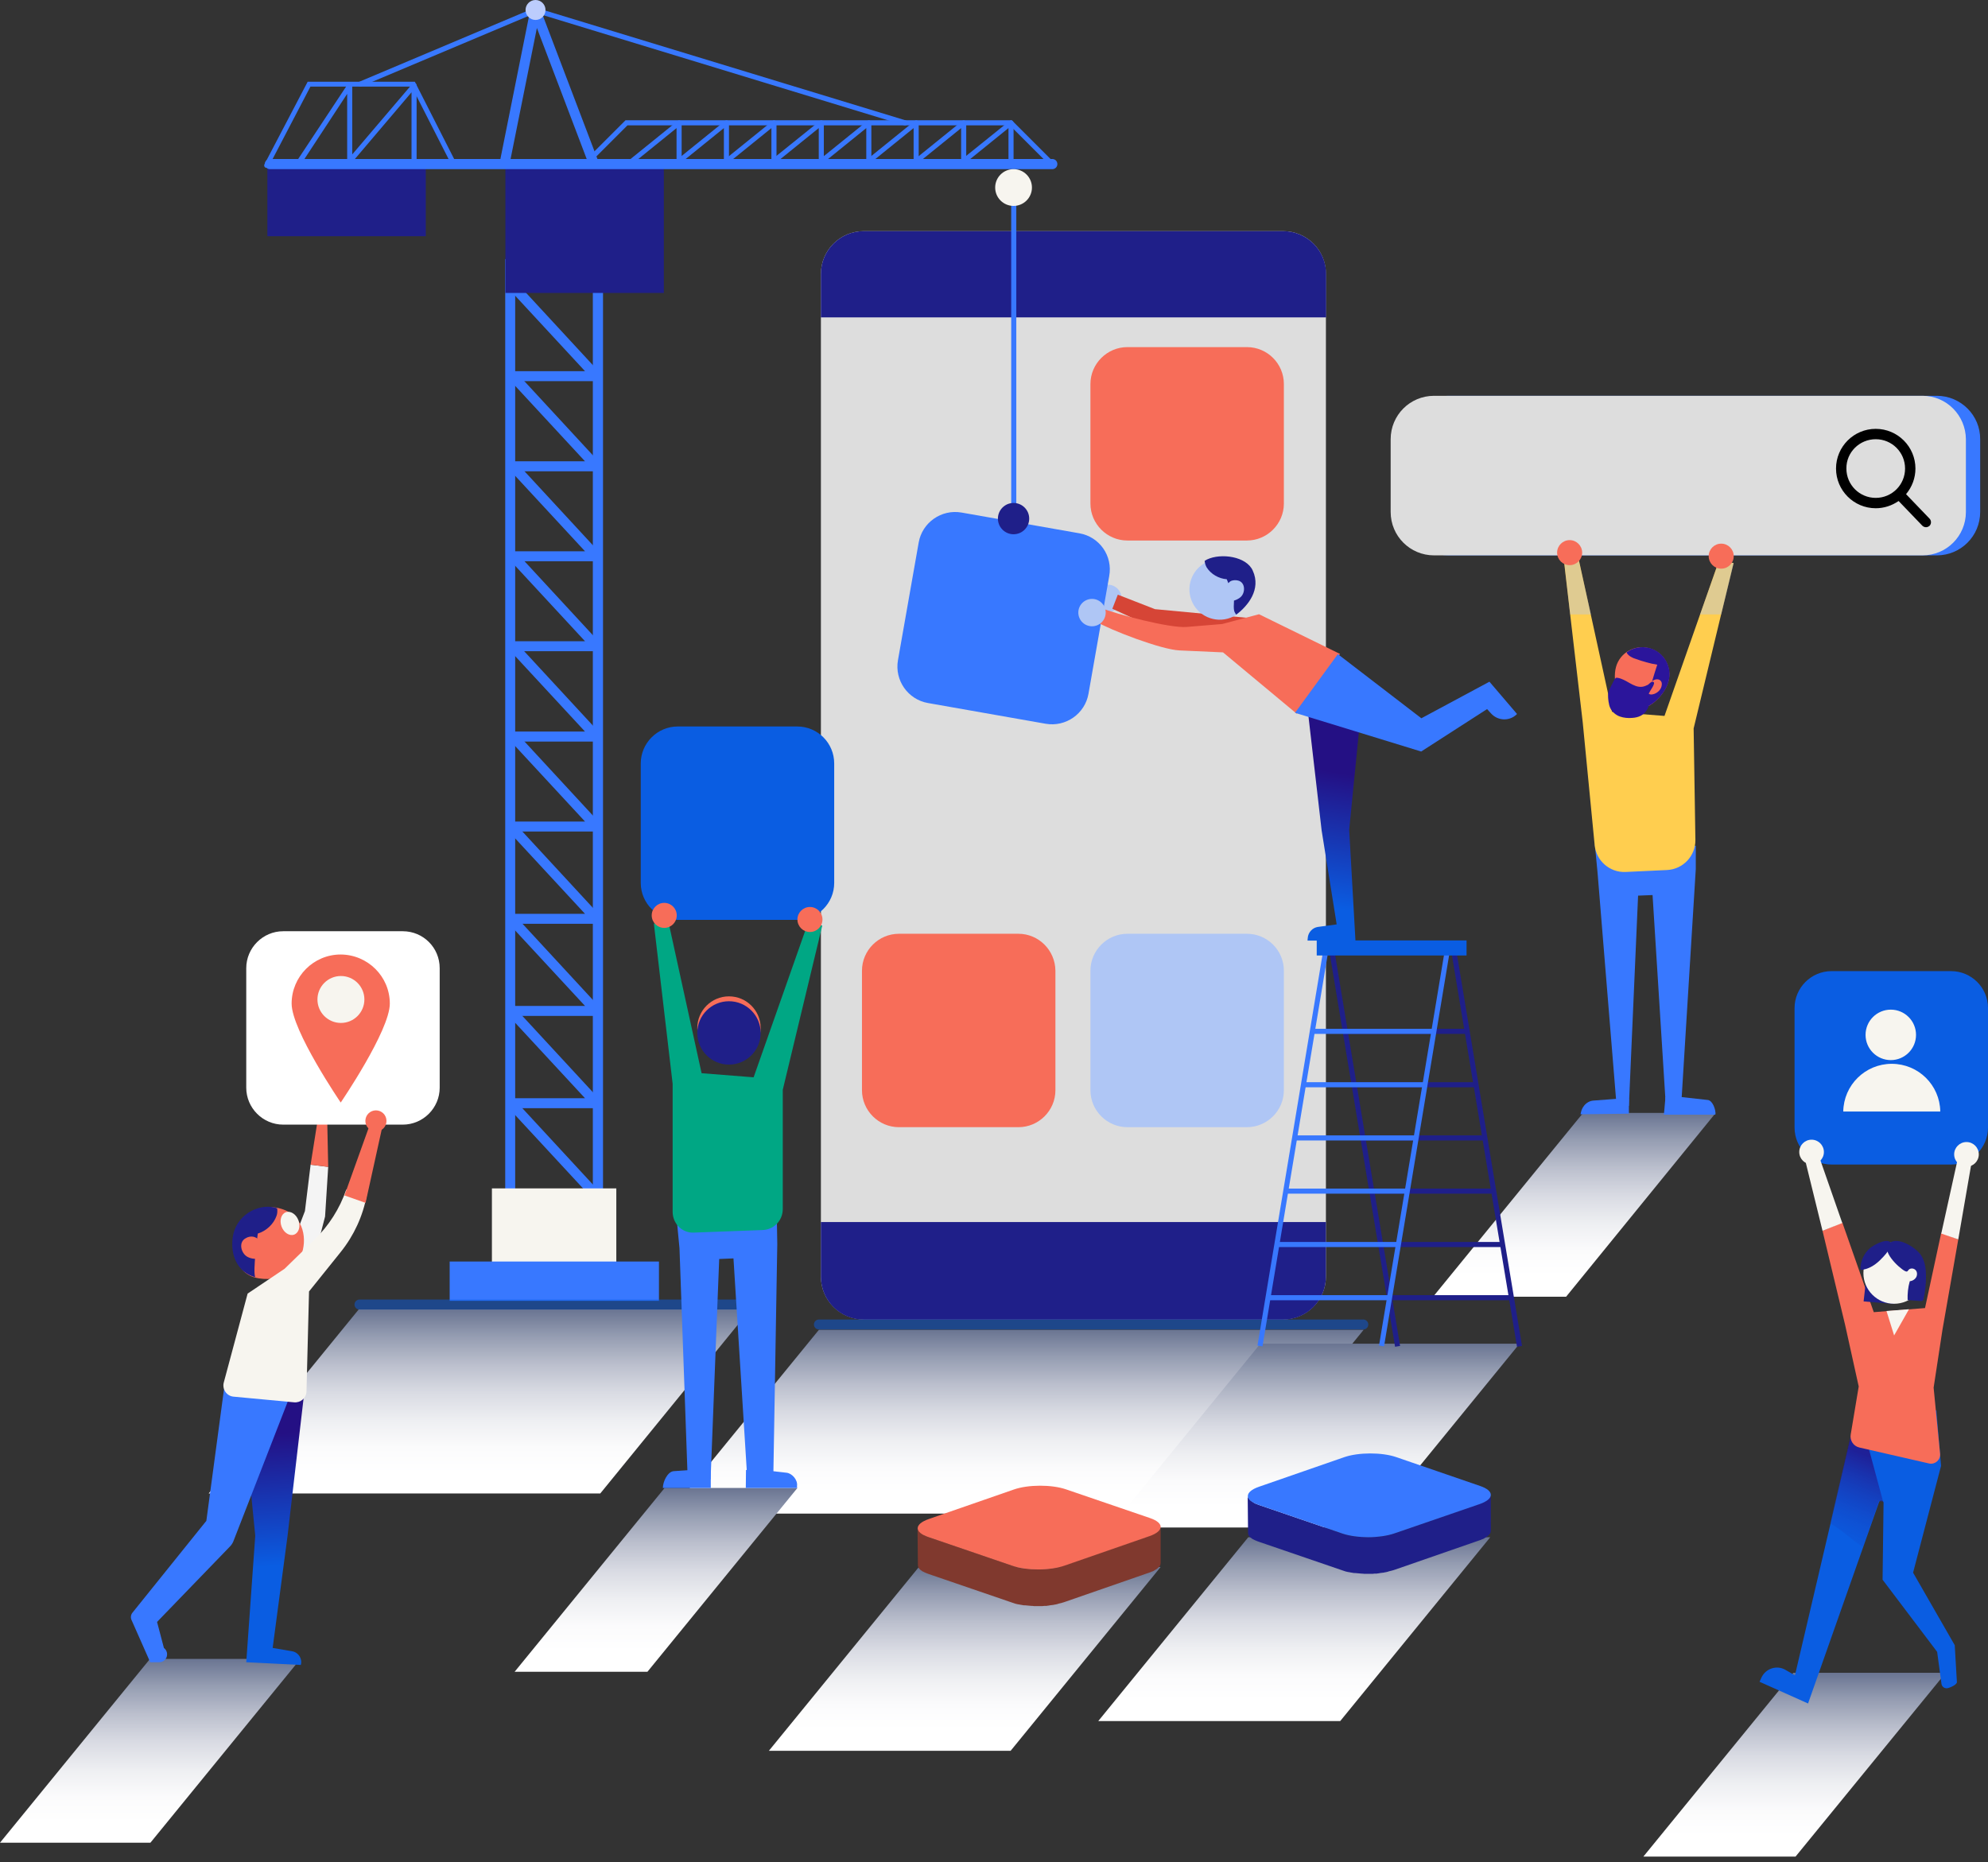 <?xml version="1.0" encoding="utf-8"?><!-- Generator: Adobe Illustrator 21.0.2, SVG Export Plug-In . SVG Version: 6.00 Build 0) --><svg version="1.1" id="Layer_1" xmlns="http://www.w3.org/2000/svg" xmlns:xlink="http://www.w3.org/1999/xlink" x="0px" y="0px" viewBox="0 0 1016.4 952.3" enable-background="new 0 0 1016.4 952.3" xml:space="preserve"><rect x="0" y="0" width="1016.4" height="952.3" fill="#333333" stroke="none"/><g><g><linearGradient id="SVGID_1_" gradientUnits="userSpaceOnUse" x1="519.6" y1="279.697" x2="519.6" y2="188.178" gradientTransform="matrix(1 0 0 -1 0 952)"><stop offset="0" style="stop-color:#4F5B7E"/><stop offset="7.132825e-02" style="stop-color:#66718F"/><stop offset="0.231" style="stop-color:#949CB1"/><stop offset="0.391" style="stop-color:#BBBFCD"/><stop offset="0.549" style="stop-color:#D9DBE3"/><stop offset="0.704" style="stop-color:#EEEFF2"/><stop offset="0.855" style="stop-color:#FBFBFC"/><stop offset="0.997" style="stop-color:#FFFFFF"/></linearGradient><polygon fill="url(#SVGID_1_)" points="620.5,774 342,774 418.7,680 697.2,680 "/></g><g><linearGradient id="SVGID_2_" gradientUnits="userSpaceOnUse" x1="917.45" y1="104.307" x2="917.45" y2="12.789" gradientTransform="matrix(1 0 0 -1 0 952)"><stop offset="0" style="stop-color:#4F5B7E"/><stop offset="7.132825e-02" style="stop-color:#66718F"/><stop offset="0.231" style="stop-color:#949CB1"/><stop offset="0.391" style="stop-color:#BBBFCD"/><stop offset="0.549" style="stop-color:#D9DBE3"/><stop offset="0.704" style="stop-color:#EEEFF2"/><stop offset="0.855" style="stop-color:#FBFBFC"/><stop offset="0.997" style="stop-color:#FFFFFF"/></linearGradient><polygon fill="url(#SVGID_2_)" points="918,949.4 840.2,949.4 916.9,855.4 994.8,855.4 "/></g><g><linearGradient id="SVGID_3_" gradientUnits="userSpaceOnUse" x1="672.25" y1="272.577" x2="672.25" y2="181.059" gradientTransform="matrix(1 0 0 -1 0 952)"><stop offset="0" style="stop-color:#4F5B7E"/><stop offset="7.132825e-02" style="stop-color:#66718F"/><stop offset="0.231" style="stop-color:#949CB1"/><stop offset="0.391" style="stop-color:#BBBFCD"/><stop offset="0.549" style="stop-color:#D9DBE3"/><stop offset="0.704" style="stop-color:#EEEFF2"/><stop offset="0.855" style="stop-color:#FBFBFC"/><stop offset="0.997" style="stop-color:#FFFFFF"/></linearGradient><polygon fill="url(#SVGID_3_)" points="700.2,781.1 567.7,781.1 644.4,687.1 776.9,687.1 "/></g><g><linearGradient id="SVGID_4_" gradientUnits="userSpaceOnUse" x1="804.95" y1="390.593" x2="804.95" y2="299.074" gradientTransform="matrix(1 0 0 -1 0 952)"><stop offset="0" style="stop-color:#4F5B7E"/><stop offset="7.132825e-02" style="stop-color:#66718F"/><stop offset="0.231" style="stop-color:#949CB1"/><stop offset="0.391" style="stop-color:#BBBFCD"/><stop offset="0.549" style="stop-color:#D9DBE3"/><stop offset="0.704" style="stop-color:#EEEFF2"/><stop offset="0.855" style="stop-color:#FBFBFC"/><stop offset="0.997" style="stop-color:#FFFFFF"/></linearGradient><polygon fill="url(#SVGID_4_)" points="800.7,663.1 732.7,663.1 809.4,569.1 877.2,569.1 "/></g><g><linearGradient id="SVGID_5_" gradientUnits="userSpaceOnUse" x1="245.2" y1="290.052" x2="245.2" y2="198.534" gradientTransform="matrix(1 0 0 -1 0 952)"><stop offset="0" style="stop-color:#4F5B7E"/><stop offset="7.132825e-02" style="stop-color:#66718F"/><stop offset="0.231" style="stop-color:#949CB1"/><stop offset="0.391" style="stop-color:#BBBFCD"/><stop offset="0.549" style="stop-color:#D9DBE3"/><stop offset="0.704" style="stop-color:#EEEFF2"/><stop offset="0.855" style="stop-color:#FBFBFC"/><stop offset="0.997" style="stop-color:#FFFFFF"/></linearGradient><polygon fill="url(#SVGID_5_)" points="306.9,763.7 106.7,763.7 183.4,669.6 383.6,669.6 "/></g><g><linearGradient id="SVGID_6_" gradientUnits="userSpaceOnUse" x1="335.45" y1="198.771" x2="335.45" y2="107.252" gradientTransform="matrix(1 0 0 -1 0 952)"><stop offset="0" style="stop-color:#4F5B7E"/><stop offset="7.132825e-02" style="stop-color:#66718F"/><stop offset="0.231" style="stop-color:#949CB1"/><stop offset="0.391" style="stop-color:#BBBFCD"/><stop offset="0.549" style="stop-color:#D9DBE3"/><stop offset="0.704" style="stop-color:#EEEFF2"/><stop offset="0.855" style="stop-color:#FBFBFC"/><stop offset="0.997" style="stop-color:#FFFFFF"/></linearGradient><polygon fill="url(#SVGID_6_)" points="331,854.9 263.1,854.9 339.8,760.9 407.7,760.9 "/></g><g><linearGradient id="SVGID_7_" gradientUnits="userSpaceOnUse" x1="76.8" y1="111.371" x2="76.8" y2="19.852" gradientTransform="matrix(1 0 0 -1 0 952)"><stop offset="0" style="stop-color:#4F5B7E"/><stop offset="7.132825e-02" style="stop-color:#66718F"/><stop offset="0.231" style="stop-color:#949CB1"/><stop offset="0.391" style="stop-color:#BBBFCD"/><stop offset="0.549" style="stop-color:#D9DBE3"/><stop offset="0.704" style="stop-color:#EEEFF2"/><stop offset="0.855" style="stop-color:#FBFBFC"/><stop offset="0.997" style="stop-color:#FFFFFF"/></linearGradient><polygon fill="url(#SVGID_7_)" points="76.9,942.3 0,942.3 76.7,848.3 153.6,848.3 "/></g><g><linearGradient id="SVGID_8_" gradientUnits="userSpaceOnUse" x1="661.7" y1="173.58" x2="661.7" y2="82.061" gradientTransform="matrix(1 0 0 -1 0 952)"><stop offset="0" style="stop-color:#4F5B7E"/><stop offset="7.132825e-02" style="stop-color:#66718F"/><stop offset="0.231" style="stop-color:#949CB1"/><stop offset="0.391" style="stop-color:#BBBFCD"/><stop offset="0.549" style="stop-color:#D9DBE3"/><stop offset="0.704" style="stop-color:#EEEFF2"/><stop offset="0.855" style="stop-color:#FBFBFC"/><stop offset="0.997" style="stop-color:#FFFFFF"/></linearGradient><polygon fill="url(#SVGID_8_)" points="685.2,880.1 561.5,880.1 638.2,786.1 761.9,786.1 "/></g><g><polygon fill="#F4F4F4" points="158.8,595.6 155.9,619.3 139.3,662.5 154.5,667.2 166.2,622.1 167.8,596.7 "/><linearGradient id="SVGID_9_" gradientUnits="userSpaceOnUse" x1="2548.225" y1="218.935" x2="2544.297" y2="150.473" gradientTransform="matrix(-1 0 0 -1 2686.207 952)"><stop offset="3.252340e-03" style="stop-color:#241084"/><stop offset="0.99" style="stop-color:#0A5DE2"/></linearGradient><path fill="url(#SVGID_9_)" d="M123.1,710l7.4,75.3l-4.6,64.7l27.9,1.4l0,0c0.9-3.2-1.2-6.4-4.4-7l-10-1.7l7.6-57.2l8.5-72.9L123.1,710z"/><path fill="#3878FF" d="M114.7,709.1l-9.2,68.6l-37.8,47c-0.8,1-1,2.4-0.5,3.6l9.6,21.7h4.6c3.9,0,5.5-4.9,2.4-7.3l0,0l-3.5-13.3l37.2-38.5c0.9-0.9,1.6-2,2-3.2l29.8-76.6L114.7,709.1z"/><polygon fill="#F76D59" points="167.8,596.7 167.3,572.8 162.5,572.2 158.8,595.6 "/><g><path fill="#F76D59" d="M121.2,629.7c-1.8,8.7-1.9,21.9,11.1,24c12.9,2.1,20.7-6.1,22.6-14.8c1.9-8.6-1.3-19.8-14.7-21.5C131.5,616.3,122.6,622.8,121.2,629.7z"/><path fill="#1F1F89" d="M130.5,653.1c-9.3-2.5-12.8-11.5-11.5-20.5c1.6-11.1,12.5-17,21.2-15.2c0.5,0.1,1,0.3,1.5,0.5c0.2,1.3,0.1,2.7-0.3,3.8c-1.5,4.3-5.3,7.8-9.6,9.1C131.8,630.9,129.1,650.3,130.5,653.1z"/><path fill="#F76D59" d="M129.4,632.4c-1.3-0.2-2.7,0.1-3.8,0.8c-3.8,2-2.4,7.7,0.9,9.5c1.1,0.6,2.3,0.9,3.5,1c1,0.1,2.2,0.1,3.1-0.5c0.9-0.5,1.4-1.5,1.6-2.5c0.2-1,0.1-2-0.1-3C134,635.3,131.8,632.8,129.4,632.4z"/><ellipse transform="matrix(0.937 -0.35 0.35 0.937 -209.372 91.233)" fill="#F7F5EF" cx="148" cy="625.6" rx="4.6" ry="6.1"/></g><circle fill="#8E574A" cx="165.2" cy="569.5" r="5.4"/><path fill="#F7F5EF" d="M185.2,605.7l-8.2,2.7c-3.3,9.6-8.9,18.4-16.2,25.5l-15.3,14.9l-18.9,12.7L114.4,707c-0.9,3.4,1.5,6.9,5,7.2l31,2.9c3.3,0.3,6.2-2.2,6.3-5.6l1.3-51.1l16.3-20.3c6.7-8.4,11.2-18.2,13.2-28.8L185.2,605.7z"/><path fill="#FFFFFF" d="M205.9,476.2h-61.1c-10.4,0-18.9,8.5-18.9,18.9v61.1c0,10.4,8.5,18.9,18.9,18.9h61.1c10.4,0,18.9-8.5,18.9-18.9v-61.1C224.8,484.6,216.4,476.2,205.9,476.2z"/><circle fill="#F76D59" cx="192.2" cy="573.2" r="5.4"/><polygon fill="#F76D59" points="176.1,611.3 186.9,615.1 195.6,575.6 189.4,574.2 "/><path fill="#F76D59" d="M199.3,513.2c0,13.8-25.1,50.6-25.1,50.6s-25.1-36.8-25.1-50.6s11.2-25.1,25.1-25.1C188.1,488.2,199.3,499.4,199.3,513.2z"/><circle fill="#F7F5EF" cx="174.3" cy="511.1" r="12"/></g><g><path fill="#DDDDDD" d="M656,118.2H441.6c-12.1,0-21.9,9.8-21.9,21.9v512.7c0,12.1,9.8,21.9,21.9,21.9H656c12.1,0,21.9-9.8,21.9-21.9V140.1C678,128,668.2,118.2,656,118.2z"/><path fill="#1F1F89" d="M656,118.2H441.6c-12.1,0-21.9,9.8-21.9,21.9v22.2H678v-22.2C678,128,668.2,118.2,656,118.2z"/><path fill="#1F1F89" d="M419.7,624.9v28c0,12.1,9.8,21.9,21.9,21.9H656c12.1,0,21.9-9.8,21.9-21.9v-28H419.7z"/><path fill="#F76D59" d="M637.5,177.5h-61.1c-10.4,0-18.9,8.5-18.9,18.9v61.1c0,10.4,8.5,18.9,18.9,18.9h61.1c10.4,0,18.9-8.5,18.9-18.9v-61.1C656.4,185.9,647.9,177.5,637.5,177.5z"/><path fill="#AFC6F5" d="M637.5,477.5h-61.1c-10.4,0-18.9,8.5-18.9,18.9v61.1c0,10.4,8.5,18.9,18.9,18.9h61.1c10.4,0,18.9-8.5,18.9-18.9v-61.1C656.4,485.9,647.9,477.5,637.5,477.5z"/><path fill="#F76D59" d="M520.7,477.5h-61.1c-10.4,0-18.9,8.5-18.9,18.9v61.1c0,10.4,8.5,18.9,18.9,18.9h61.1c10.4,0,18.9-8.5,18.9-18.9v-61.1C539.5,485.9,531,477.5,520.7,477.5z"/><line opacity="0.5" fill="none" stroke="#0A5DE2" stroke-width="5.106" stroke-linecap="round" stroke-miterlimit="10" enable-background="new " x1="418.7" y1="677.3" x2="697" y2="677.3"/></g><g><g><g><rect x="758.2" y="482.7" transform="matrix(0.987 -0.164 0.164 0.987 -85.831 132.488)" fill="#1F1F89" width="2.6" height="206.8"/></g><g><rect x="695.9" y="482.7" transform="matrix(0.987 -0.164 0.164 0.987 -86.678 122.271)" fill="#1F1F89" width="2.6" height="206.8"/></g><g><rect x="687.5" y="526.1" fill="#1F1F89" width="62.8" height="2.6"/></g><g><rect x="691.9" y="553.4" fill="#1F1F89" width="62.8" height="2.6"/></g><g><rect x="696.4" y="580.6" fill="#1F1F89" width="62.8" height="2.6"/></g><g><rect x="700.8" y="607.8" fill="#1F1F89" width="62.8" height="2.6"/></g><g><rect x="705.2" y="635.1" fill="#1F1F89" width="62.8" height="2.6"/></g><g><rect x="709.7" y="662.3" fill="#1F1F89" width="62.8" height="2.6"/></g></g><g><g><rect x="558" y="584.8" transform="matrix(0.164 -0.986 0.986 0.164 -25.212 1142.352)" fill="#3878FF" width="206.8" height="2.6"/></g><g><rect x="620.3" y="584.8" transform="matrix(0.164 -0.986 0.986 0.164 26.714 1203.762)" fill="#3878FF" width="206.8" height="2.6"/></g><g><rect x="670.5" y="526.1" fill="#3878FF" width="62.8" height="2.6"/></g><g><rect x="666.2" y="553.4" fill="#3878FF" width="62.8" height="2.6"/></g><g><rect x="661.7" y="580.6" fill="#3878FF" width="62.8" height="2.6"/></g><g><rect x="657.2" y="607.8" fill="#3878FF" width="62.8" height="2.6"/></g><g><rect x="652.9" y="635.1" fill="#3878FF" width="62.8" height="2.6"/></g><g><rect x="648.4" y="662.3" fill="#3878FF" width="62.8" height="2.6"/></g></g><g><rect x="673.2" y="480.9" fill="#0A5DE2" width="76.6" height="7.7"/></g></g><g><polygon fill="#3878FF" points="867,444.4 859.7,562.6 851.5,562.6 844.9,457.7 837.5,458 832.8,565.5 826.5,565.4 816.8,446.5 815.4,431.9 867,432.5 "/><path fill="#FFCE4F" d="M831,445.9c-8,0.3-14.9-5.7-15.7-13.7l-6.1-62.8l-9.6-82.5l7.5-1.1l17.1,78.2l26.8,2.1l27.8-79.3l7.5,1.1l-20.4,84.6l0.9,57c0.1,8.2-6.3,15-14.5,15.4L831,445.9z"/><path fill="#F76D59" d="M826.2,341.1c-2,7.4,1.2,19.2,8.6,21.3c7.4,2,16.2-6.6,18.2-13.9c2-7.4-2.3-15-9.7-17C836,329.4,828.2,333.7,826.2,341.1z"/><path fill="#2B159B" d="M836.2,336.9c-1.5-0.4-3.6-1.5-4.4-2.9c-0.1-0.1-0.1-0.3-0.2-0.4c3.3-2.4,7.5-3.3,11.8-2.2c7.4,2,11.7,9.7,9.7,17c-1.4,5.3-6.3,11.1-11.7,13.3c0.1-1.5,0.5-3,0.8-4.4c1.5-5.8,3.2-11.6,5.1-17.4C843.5,339.3,839.8,338.2,836.2,336.9z"/><path fill="#F76D59" d="M844.8,348.2c1-0.7,2.4-1.1,3.5-0.6c0.3,0.1,0.5,0.3,0.7,0.5c0.6,0.6,0.7,1.4,0.6,2.2c-0.2,2.1-1.9,3.9-4,4.6c-0.6,0.2-1.2,0.3-1.8,0.2c-0.6-0.1-1.2-0.4-1.5-0.9C841,352.3,843.4,349.2,844.8,348.2z"/><path fill="#3878FF" d="M859.7,561l13.5,1.5c2.4,0.3,4.2,5.1,3.8,7.5l0,0h-26.3l0.8-9H859.7z"/><path fill="#3878FF" d="M832.8,562.1v7.4l-24.7,0.3v0.6c0-3.7,2.8-7.3,6.5-7.6l11.9-0.9L832.8,562.1z"/><path fill="#2B159B" d="M839.5,351.2c-4.5,0.5-8.1-4-12.6-4.6c-0.3,0-0.6-0.1-0.8,0.1c-0.3,0.2-0.5,0.5-0.7,0.8c-0.6,1.1-1.1,2.2-1.7,3.3c-0.6,1.1-1.2,2.3-1.4,3.5c-0.3,1.5-0.1,3,0.1,4.5c0.2,1.2,0.4,2.4,1,3.5c1,1.9,2.8,3.4,4.8,4.1s4.2,0.9,6.4,0.7c1.5-0.1,2.9-0.4,4.3-1.1c2.9-1.5,4.7-4.9,4.2-8.1c-0.1-0.8-0.4-1.6-0.3-2.4c0.1-0.8,0.5-1.5,0.9-2.2c0.4-0.8,3.4-4.7,1.1-4.7c-0.7,0-1.7,1.2-2.3,1.6C841.5,350.7,840.5,351.1,839.5,351.2z"/><g opacity="0.4"><polygon fill="#AFC6F5" points="869.2,314.2 880,314.2 886.4,288 878.9,286.9 "/><polygon fill="#AFC6F5" points="807,285.8 799.7,286.9 802.8,314.2 813.4,314.2 "/></g><path fill="#3878FF" d="M990.2,202.4H740.5c-12.3,0-22.2,9.9-22.2,22.2v37.2c0,12.3,9.9,22.2,22.2,22.2h249.7c12.3,0,22.2-9.9,22.2-22.2v-37.2C1012.5,212.4,1002.5,202.4,990.2,202.4z"/><path fill="#DDDDDD" d="M982.9,202.4H733.2c-12.3,0-22.2,9.9-22.2,22.2v37.2c0,12.3,9.9,22.2,22.2,22.2h249.7c12.3,0,22.2-9.9,22.2-22.2v-37.2C1005,212.4,995.2,202.4,982.9,202.4z"/><path d="M986.5,265.2l-12-12.5c3.1-3.7,4.8-8.3,4.8-13.1c0-11.2-9.1-20.3-20.3-20.3s-20.3,9.1-20.3,20.3s9.1,20.3,20.3,20.3c4.2,0,8.2-1.3,11.7-3.7l12.1,12.6c0.5,0.5,1.2,0.8,1.9,0.8s1.3-0.3,1.8-0.7C987.5,267.9,987.5,266.2,986.5,265.2L986.5,265.2z M959,224.6c8.3,0,15,6.7,15,15s-6.7,15-15,15s-15-6.7-15-15C943.9,231.3,950.7,224.6,959,224.6L959,224.6z"/><circle fill="#F76D59" cx="802.5" cy="282.6" r="6.4"/><circle fill="#F76D59" cx="880" cy="284.4" r="6.4"/></g><ellipse transform="matrix(0.934 -0.357 0.357 0.934 -71.865 222.607)" fill="#AFC6F5" cx="566.5" cy="305.8" rx="7" ry="7"/><path fill="#3878FF" d="M551.8,272.7l-60.2-10.6c-10.3-1.8-20.1,5.1-21.9,15.3l-10.6,60.2c-1.8,10.3,5.1,20.1,15.3,21.9l60.2,10.6c10.3,1.8,20.1-5.1,21.9-15.3l10.6-60.2C569,284.3,562.2,274.5,551.8,272.7z"/><g><path fill="#3878FF" d="M260.6,613.9h44.3c1,0,1.9-0.6,2.3-1.5c0.4-0.9,0.2-2-0.5-2.8l-42.5-46l-3.7,3.5l38.6,41.7h-38.4v5.1H260.6z"/></g><g><polygon fill="#D64536" points="571.5,304.1 590.5,311.5 645.8,316.7 627.2,329.7 588.5,320.4 568.7,311.3 "/><ellipse transform="matrix(0.934 -0.357 0.357 0.934 -66.451 242.742)" fill="#AFC6F5" cx="623.7" cy="301.2" rx="15.5" ry="15.5"/><linearGradient id="SVGID_10_" gradientUnits="userSpaceOnUse" x1="685.119" y1="556.979" x2="673.942" y2="488.195" gradientTransform="matrix(1 0 0 -1 0 952)"><stop offset="3.252340e-03" style="stop-color:#241084"/><stop offset="0.99" style="stop-color:#0A5DE2"/></linearGradient><path fill="url(#SVGID_10_)" d="M696.2,359.8l-6.4,64.5L693,481h-24.5l0.1-1.3c0.2-2.9,2.4-5.3,5.2-5.7l9.6-1.3l-7.7-48.1l-7.2-62.4L696.2,359.8z"/><path fill="#F76D59" d="M562.7,310.8c8.1,3.3,35.3,10.5,44,9.8l18.2-1.5l18.8-5l41.4,20.3L663,365l-37.7-31.4l-22.3-1c-9.2-0.4-35.2-10.3-43.1-15L562.7,310.8z"/><path fill="#1F1F89" d="M640.5,291.8c-3.2-7.3-16.2-9.1-23.4-5.7c-0.4,0.2-0.8,0.5-1.2,0.7c0.1,1.2,0.5,2.4,1,3.3c2.2,3.5,6.2,5.8,10.3,6.1c0,0,0.3,0.8,0.8,2c0.5-0.5,1-1,1.6-1.2c1.1-0.4,2.4-0.4,3.5-0.1c3.7,1,3.7,6.3,1.1,8.5c-0.8,0.7-1.8,1.2-2.9,1.6c-0.1,0-0.3,0.1-0.4,0.1c-0.3,5,0,5.6,1.1,7.2C638,309.9,644.9,301.4,640.5,291.8z"/><path fill="#3878FF" d="M761.5,348.6l-34.8,18.7L684,334.5l-21.9,30l64.5,19.8l33.7-21.7l2,2.2c3.4,3.8,9.2,4.1,12.9,0.7l0.4-0.4L761.5,348.6z"/><ellipse transform="matrix(0.934 -0.357 0.357 0.934 -75.012 220.171)" fill="#AFC6F5" cx="558.4" cy="313.1" rx="7" ry="7"/></g><g><path fill="#3878FF" d="M258.3,132.5h50v502.1h-50V132.5z M303.1,137.6h-39.7v491.9h39.7V137.6z"/></g><rect x="251.5" y="607.7" fill="#F7F5EF" width="63.6" height="45.6"/><g><path fill="#3878FF" d="M260.6,425.2h44.3c1,0,1.9-0.6,2.3-1.5c0.4-0.9,0.2-2-0.5-2.8l-42.5-46l-3.7,3.5l38.6,41.7h-38.4v5.1H260.6z"/></g><g><path fill="#3878FF" d="M260.6,472.4h44.3c1,0,1.9-0.6,2.3-1.5c0.4-0.9,0.2-2-0.5-2.8l-42.5-46l-3.7,3.5l38.6,41.7h-38.4v5.1H260.6z"/></g><g><path fill="#3878FF" d="M260.6,519.5h44.3c1,0,1.9-0.6,2.3-1.5c0.4-0.9,0.2-2-0.5-2.8l-42.5-46l-3.7,3.5l38.6,41.7h-38.4v5.1H260.6z"/></g><g><path fill="#3878FF" d="M260.6,566.7h44.3c1,0,1.9-0.6,2.3-1.5c0.4-0.9,0.2-2-0.5-2.8l-42.5-46l-3.7,3.5l38.6,41.7h-38.4v5.1H260.6z"/></g><g><path fill="#3878FF" d="M260.6,379.2h44.3c1,0,1.9-0.6,2.3-1.5c0.4-0.9,0.2-2-0.5-2.8l-42.5-46l-3.7,3.5l38.6,41.7h-38.4v5.1H260.6z"/></g><g><path fill="#3878FF" d="M260.6,333h44.3c1,0,1.9-0.6,2.3-1.5c0.4-0.9,0.2-2-0.5-2.8l-42.5-46l-3.7,3.5l38.6,41.7h-38.4v5.1H260.6z"/></g><g><path fill="#3878FF" d="M260.6,287h44.3c1,0,1.9-0.6,2.3-1.5c0.4-0.9,0.2-2-0.5-2.8l-42.5-46l-3.7,3.5l38.6,41.7h-38.4v5.1H260.6z"/></g><g><path fill="#3878FF" d="M260.6,241h44.3c1,0,1.9-0.6,2.3-1.5c0.4-0.9,0.2-2-0.5-2.8l-42.5-46l-3.7,3.5l38.6,41.7h-38.4v5.1H260.6z"/></g><g><path fill="#3878FF" d="M260.6,194.9h44.3c1,0,1.9-0.6,2.3-1.5c0.4-0.9,0.2-2-0.5-2.8l-42.5-46l-3.7,3.5l38.6,41.7h-38.4v5.1H260.6z"/></g><g><path fill="#3878FF" d="M260.6,148.9h44.3c1,0,1.9-0.6,2.3-1.5c0.4-0.9,0.2-2-0.5-2.8l-42.5-46l-3.7,3.5l38.6,41.7h-38.4v5.1H260.6z"/></g><rect x="258.4" y="81.5" fill="#1F1F89" width="81" height="68.3"/><rect x="136.7" y="81.6" fill="#1F1F89" width="81" height="39.2"/><g><path fill="#3878FF" d="M138,86.5h400c1.4,0,2.6-1.1,2.6-2.6c0-1.4-1.1-2.6-2.6-2.6H138c-1.4,0-2.6,1.1-2.6,2.6C135.5,85.4,136.6,86.5,138,86.5z"/></g><g><rect x="517" y="95.9" fill="#3878FF" width="2.6" height="165.9"/></g><rect x="229.9" y="645.1" fill="#3878FF" width="107" height="20.1"/><g><path fill="#3878FF" d="M298.6,85.8c0.3,0,0.7-0.1,0.9-0.4l21.3-21.3h195.5l20,20c0.5,0.5,1.3,0.5,1.8,0s0.5-1.3,0-1.8l-20.8-20.8H319.8l-22.1,22.1c-0.5,0.5-0.5,1.3,0,1.8C297.9,85.7,298.2,85.8,298.6,85.8z"/></g><g><path fill="#3878FF" d="M136.3,85.8c0.5,0,0.9-0.2,1.1-0.7l21.3-40.8h51.8l20.1,39.5c0.3,0.6,1.1,0.9,1.7,0.6s0.9-1.1,0.6-1.7l-20.8-40.9h-54.8L135.2,84c-0.3,0.6-0.1,1.4,0.5,1.7C135.9,85.8,136.1,85.8,136.3,85.8z"/></g><circle fill="#F7F5EF" cx="518.2" cy="95.9" r="9.4"/><g><path fill="#3878FF" d="M462.8,64.1c0.5,0,1.1-0.4,1.2-0.9c0.2-0.7-0.2-1.4-0.8-1.6L274.2,4c-0.3-0.1-0.6-0.1-0.9,0l-89.6,37.8c-0.6,0.3-1,1-0.7,1.7s1,1,1.7,0.7l89.2-37.6l188.6,57.5C462.5,64.1,462.7,64.1,462.8,64.1z"/></g><g><path fill="#3878FF" d="M303.5,86c0.3,0,0.6-0.1,0.9-0.2c1.3-0.5,2-2,1.5-3.3L276.1,4.2c-0.4-1.1-1.5-1.7-2.6-1.6c-1.1,0.1-2.1,0.9-2.3,2L255.9,81c-0.3,1.4,0.6,2.7,2,3s2.7-0.6,3-2l13.6-67.7l26.6,70C301.5,85.4,302.5,86,303.5,86z"/></g><circle fill="#BCCCFD" cx="273.8" cy="5.1" r="5.1"/><g><path fill="#3878FF" d="M489.7,86.1c0.3,0,0.6-0.1,0.8-0.3l25.1-20.3v18.9c0,0.7,0.6,1.3,1.3,1.3c0.7,0,1.3-0.6,1.3-1.3V62.9c0-0.5-0.3-0.9-0.7-1.2c-0.4-0.2-1-0.2-1.4,0.2l-27.2,21.9c-0.5,0.4-0.6,1.2-0.2,1.8C489,85.9,489.3,86.1,489.7,86.1z"/></g><g><path fill="#3878FF" d="M465.5,86.1c0.3,0,0.6-0.1,0.8-0.3l25.1-20.3v18.9c0,0.7,0.6,1.3,1.3,1.3c0.7,0,1.3-0.6,1.3-1.3V62.9c0-0.5-0.3-0.9-0.7-1.2c-0.4-0.2-1-0.2-1.4,0.2l-27.1,21.9c-0.5,0.4-0.6,1.2-0.2,1.8C464.7,85.9,465.1,86.1,465.5,86.1z"/></g><g><path fill="#3878FF" d="M441.2,86.1c0.3,0,0.6-0.1,0.8-0.3l25.1-20.3v18.9c0,0.7,0.6,1.3,1.3,1.3c0.7,0,1.3-0.6,1.3-1.3V62.9c0-0.5-0.3-0.9-0.7-1.2c-0.4-0.2-1-0.2-1.4,0.2l-27.1,21.9c-0.5,0.4-0.6,1.2-0.2,1.8C440.5,85.9,440.8,86.1,441.2,86.1z"/></g><g><path fill="#3878FF" d="M417,86.1c0.3,0,0.6-0.1,0.8-0.3l25.1-20.3v18.9c0,0.7,0.6,1.3,1.3,1.3c0.7,0,1.3-0.6,1.3-1.3V62.9c0-0.5-0.3-0.9-0.7-1.2c-0.4-0.2-1-0.2-1.4,0.2l-27.1,21.9c-0.5,0.4-0.6,1.2-0.2,1.8C416.2,85.9,416.6,86.1,417,86.1z"/></g><g><path fill="#3878FF" d="M392.7,86.1c0.3,0,0.6-0.1,0.8-0.3l25.1-20.3v18.9c0,0.7,0.6,1.3,1.3,1.3c0.7,0,1.3-0.6,1.3-1.3V62.9c0-0.5-0.3-0.9-0.7-1.2c-0.4-0.2-1-0.2-1.4,0.2l-27.2,21.9c-0.5,0.4-0.6,1.2-0.2,1.8C392,85.9,392.4,86.1,392.7,86.1z"/></g><g><path fill="#3878FF" d="M368.5,86.1c0.3,0,0.6-0.1,0.8-0.3l25.1-20.3v18.9c0,0.7,0.6,1.3,1.3,1.3c0.7,0,1.3-0.6,1.3-1.3V62.9c0-0.5-0.3-0.9-0.7-1.2c-0.4-0.2-1-0.2-1.4,0.2l-27.1,21.9c-0.5,0.4-0.6,1.2-0.2,1.8C367.7,85.9,368.1,86.1,368.5,86.1z"/></g><g><path fill="#3878FF" d="M344.2,86.1c0.3,0,0.6-0.1,0.8-0.3l25.1-20.3v18.9c0,0.7,0.6,1.3,1.3,1.3c0.7,0,1.3-0.6,1.3-1.3V62.9c0-0.5-0.3-0.9-0.7-1.2c-0.4-0.2-1-0.2-1.4,0.2l-27.1,21.9c-0.5,0.4-0.6,1.2-0.2,1.8C343.5,85.9,343.9,86.1,344.2,86.1z"/></g><g><path fill="#3878FF" d="M320,86.1c0.3,0,0.6-0.1,0.8-0.3l25.1-20.3v18.9c0,0.7,0.6,1.3,1.3,1.3c0.7,0,1.3-0.6,1.3-1.3V62.9c0-0.5-0.3-0.9-0.7-1.2c-0.4-0.2-1-0.2-1.4,0.2l-27.1,21.9c-0.5,0.4-0.6,1.2-0.2,1.8C319.3,85.9,319.6,86.1,320,86.1z"/></g><g><path fill="#3878FF" d="M176.8,86.1c0.4,0,0.7-0.2,1-0.5l32.6-38.4v37.3c0,0.7,0.6,1.3,1.3,1.3c0.7,0,1.3-0.6,1.3-1.3V43.7c0-0.5-0.3-1-0.8-1.2s-1.1,0-1.4,0.4l-35,41.1c-0.5,0.5-0.4,1.3,0.1,1.8C176.1,86,176.4,86.1,176.8,86.1z"/></g><g><path fill="#3878FF" d="M151.8,86.1c0.4,0,0.8-0.2,1.1-0.6L177.5,48v36.5c0,0.7,0.6,1.3,1.3,1.3s1.3-0.6,1.3-1.3V43.7c0-0.6-0.4-1.1-0.9-1.2c-0.5-0.2-1.1,0-1.4,0.5l-27.2,41.1c-0.4,0.6-0.2,1.4,0.4,1.8C151.2,86,151.4,86.1,151.8,86.1z"/></g><circle fill="#1F1F89" cx="518.2" cy="265.2" r="8"/><line opacity="0.5" fill="none" stroke="#0A5DE2" stroke-width="5.106" stroke-linecap="round" stroke-miterlimit="10" enable-background="new " x1="183.8" y1="667.1" x2="377.8" y2="667.1"/><g><path fill="#0A5DE2" d="M990,721.2l-40.1-1.9l-32.2,137.4L913,854c-4.4-2.7-10.2-0.9-12.4,3.8l-1,2.2l24.8,11.1l36.3-103c0.5-1.3,2.3-0.9,2.3,0.4l-0.5,39.3l27.9,36.9l1.8,13.3l0.4,3c0.2,1.5,1.5,2.5,3,2.3l0,0c1.3-0.2,4.9-1.8,4.9-3.1l-1.1-18.9l-21.3-37.1l14.3-54.6L990,721.2z"/><linearGradient id="SVGID_11_" gradientUnits="userSpaceOnUse" x1="955.986" y1="207.516" x2="933.007" y2="150.068" gradientTransform="matrix(1 0 0 -1 0 952)"><stop offset="0" style="stop-color:#241084;stop-opacity:0.8"/><stop offset="0.99" style="stop-color:#0A5DE2;stop-opacity:0"/></linearGradient><path fill="url(#SVGID_11_)" d="M952.5,791l8.2-23.4l2.1,0.4l-13.1-48.6l-14,59.6C941.5,782.1,948.5,789,952.5,791z"/><path fill="#F76D59" d="M991.9,743.4l-3.3-33.8l4.5-29.5l8.1-46.3l-8.7-3.4l-8.3,38.5L958,671l-16.1-45.9l-10.1,4.3l11.5,47.9l7,31.7l-4.1,24.6c-0.5,3,1.4,5.9,4.4,6.6l35.8,8.2C989.4,749,992.2,746.5,991.9,743.4z"/><polygon fill="#1F1F89" points="955.4,642.6 952.8,665.5 968.4,666.8 977.9,642.6 "/><circle fill="#F7F5EF" cx="968.4" cy="651" r="15.7"/><path fill="#0A5DE2" d="M997.5,496.6h-61.1c-10.4,0-18.9,8.5-18.9,18.9v61.1c0,10.4,8.5,18.9,18.9,18.9h61.1c10.4,0,18.9-8.5,18.9-18.9v-61.1C1016.4,505,1007.9,496.6,997.5,496.6z"/><path fill="#1F1F89" d="M974,650c0.3,0.1,0.7,0.3,1,0.2s0.5-0.5,0.7-0.7c0.8-1.1,2.6-1.1,3.6-0.1c1,0.9,1,2.6,0.4,3.7c-0.7,1.2-1.9,1.9-3.3,2.1c-0.9,3.1-1.2,6.4-1.1,9.6c2.2,0.2,4.3,0.3,6.5,0.5c0.4,0,0.9,0,1.2-0.2s0.4-0.7,0.5-1c0.8-3.7,1.2-7.5,1.2-11.3c0-3.7-0.4-7.5-2.4-10.7c-2.3-3.8-11.7-10-16.2-6.5C961.2,639.3,970.7,648.3,974,650z"/><path fill="#1F1F89" d="M961,644.6c-2.7,2.6-6.1,4.6-9.8,4.8c-0.2-4.2,1.7-8.4,4.8-11.1c1.8-1.5,7.7-4.9,10.2-3.3C968.8,636.7,962.9,642.8,961,644.6z"/><polygon fill="#F7F5EF" points="992.5,630.8 1001.2,633.8 1008.2,593.3 1001,592.3 "/><polygon fill="#F7F5EF" points="941.9,625.4 931.8,629.4 923.2,594.4 930.7,593.3 "/><polygon fill="#F7F5EF" points="976,669.5 968.4,682.9 964.5,670.4 "/><circle fill="#F7F5EF" cx="926.2" cy="589.1" r="6.3"/><circle fill="#F7F5EF" cx="1005.4" cy="590.3" r="6.3"/><g><g><circle fill="#F7F5EF" cx="966.7" cy="529.2" r="12.9"/><path fill="#F7F5EF" d="M992,568.4c-0.2-13.5-11.2-24.4-24.8-24.4s-24.6,10.9-24.8,24.4H992z"/></g></g></g><g><polygon fill="#3878FF" points="397.4,636.2 395.4,753.6 381.9,753.6 375,643.5 367.7,643.8 363.3,756.5 351.6,756.4 347.4,638.3 346,623.7 397.2,624.4 "/><path fill="#0A5DE2" d="M407.6,371.5h-61.1c-10.4,0-18.9,8.5-18.9,18.9v61.1c0,10.4,8.5,18.9,18.9,18.9h61.1c10.4,0,18.9-8.5,18.9-18.9v-61.1C426.5,380,418.1,371.5,407.6,371.5z"/><path fill="#00A784" d="M343.9,619.7v-65.5l-9.6-81.9l7.4-1.1l17,77.6l26.6,2.1l27.7-78.7l7.4,1.1l-20.2,84v61c0,5.8-4.5,10.5-10.3,10.7l-35,1.3C348.9,630.7,343.9,625.8,343.9,619.7z"/><circle fill="#F76D59" cx="339.6" cy="468.1" r="6.4"/><circle fill="#F76D59" cx="414.1" cy="470.2" r="6.4"/><circle fill="#F76D59" cx="372.7" cy="525.7" r="16.2"/><circle fill="#1F1F89" cx="372.7" cy="528.2" r="16.2"/><path fill="#3878FF" d="M389.6,751.7l12.5,1.4c2.9,0.3,5.8,3.7,5.4,6.7v1.1h-26.2l0.1-9.2H389.6z"/><path fill="#3878FF" d="M363.4,751.5v9.4h-24.5l0,0c0-3.2,2.4-8.4,5.6-8.6l12.7-0.9L363.4,751.5z"/></g><g><g><linearGradient id="SVGID_12_" gradientUnits="userSpaceOnUse" x1="493.25" y1="158.419" x2="493.25" y2="66.9" gradientTransform="matrix(1 0 0 -1 0 952)"><stop offset="0" style="stop-color:#4F5B7E"/><stop offset="7.132825e-02" style="stop-color:#66718F"/><stop offset="0.231" style="stop-color:#949CB1"/><stop offset="0.391" style="stop-color:#BBBFCD"/><stop offset="0.549" style="stop-color:#D9DBE3"/><stop offset="0.704" style="stop-color:#EEEFF2"/><stop offset="0.855" style="stop-color:#FBFBFC"/><stop offset="0.997" style="stop-color:#FFFFFF"/></linearGradient><polygon fill="url(#SVGID_12_)" points="516.7,895.3 393.1,895.3 469.8,801.3 593.4,801.3 "/></g><g><path fill="#80392E" d="M593.4,780.8c0,0.2,0,0.4-0.1,0.6v0.1c0,0.2-0.1,0.3-0.2,0.5c0,0,0,0.1-0.1,0.1c-0.1,0.2-0.2,0.4-0.4,0.5l-0.1,0.1c-0.1,0.2-0.3,0.3-0.5,0.5c0,0,0,0-0.1,0.1c-0.2,0.2-0.4,0.3-0.7,0.5c-0.1,0-0.1,0.1-0.2,0.1c-0.2,0.1-0.4,0.3-0.7,0.4c-0.1,0-0.2,0.1-0.3,0.1c-0.2,0.1-0.5,0.2-0.8,0.4c-0.1,0-0.2,0.1-0.3,0.1c-0.4,0.2-0.8,0.3-1.3,0.5l-43.5,15.1c-0.4,0.1-0.9,0.2-1.3,0.4c-0.6,0.2-1.3,0.4-2,0.5c-0.8,0.2-1.7,0.3-2.6,0.5c-0.5,0.1-1.1,0.1-1.6,0.2c-0.7,0.1-1.4,0.2-2.1,0.2c-0.1,0-0.3,0-0.4,0c-1.1,0.1-2.2,0.1-3.4,0.1h-0.1c-1.2,0-2.4,0-3.5-0.1l0,0c-1.2-0.1-2.3-0.2-3.4-0.3h-0.1c-1.1-0.1-2.1-0.3-3.2-0.6h-0.1c-1-0.2-2-0.5-2.9-0.8L474.6,786c-0.2-0.1-0.5-0.2-0.7-0.3s-0.4-0.1-0.6-0.2c-0.2-0.1-0.4-0.2-0.6-0.3s-0.4-0.2-0.5-0.3c-0.2-0.1-0.3-0.2-0.4-0.3c-0.2-0.1-0.3-0.2-0.5-0.3c-0.1-0.1-0.2-0.2-0.4-0.3c-0.1-0.1-0.3-0.2-0.4-0.3s-0.2-0.2-0.3-0.3c-0.1-0.1-0.2-0.2-0.3-0.3c-0.1-0.1-0.2-0.2-0.3-0.4c-0.1-0.1-0.1-0.2-0.2-0.2c-0.1-0.1-0.1-0.2-0.1-0.3c-0.1-0.3-0.2-0.6-0.2-0.9l0.2,19.2c0,0.3,0.1,0.6,0.2,0.9c0,0.1,0.1,0.2,0.1,0.3s0.1,0.2,0.2,0.2c0.1,0.1,0.2,0.2,0.3,0.4c0.1,0.1,0.2,0.2,0.2,0.2c0.1,0.1,0.2,0.2,0.3,0.3c0.1,0.1,0.2,0.1,0.3,0.2c0.2,0.1,0.3,0.2,0.5,0.4c0.1,0.1,0.2,0.1,0.4,0.2c0.2,0.1,0.4,0.2,0.6,0.3c0.1,0.1,0.3,0.1,0.4,0.2c0.2,0.1,0.5,0.2,0.7,0.3s0.3,0.1,0.5,0.2c0.2,0.1,0.5,0.2,0.8,0.3l0,0l42.9,14.7c0.5,0.2,1,0.3,1.5,0.5c0.4,0.1,0.9,0.2,1.3,0.3h0.1h0.1c0.3,0.1,0.7,0.1,1,0.2c0.4,0.1,0.8,0.1,1.2,0.2c0.3,0.1,0.6,0.1,1,0.1h0.1h0.1c0.4,0,0.8,0.1,1.1,0.1c0.4,0,0.8,0.1,1.1,0.1c0.4,0,0.7,0.1,1.1,0.1l0,0l0,0c0.4,0,0.8,0,1.2,0.1c0.4,0,0.8,0,1.2,0c0.4,0,0.7,0,1.1,0c0,0,0,0,0.1,0h0.1c0.4,0,0.9,0,1.3,0c0.5,0,1,0,1.4-0.1c0.2,0,0.4,0,0.5,0c0.1,0,0.3,0,0.4,0c0.3,0,0.5,0,0.8-0.1c0.4,0,0.8-0.1,1.3-0.2c0.6-0.1,1.1-0.1,1.6-0.2c0.2,0,0.3,0,0.5-0.1c0.6-0.1,1.3-0.2,1.9-0.4c0.1,0,0.2,0,0.2-0.1c0.7-0.2,1.3-0.3,2-0.5c0.3-0.1,0.7-0.2,1-0.3c0.1,0,0.2-0.1,0.3-0.1l43.5-15.1c0.4-0.1,0.8-0.3,1.2-0.5c0,0,0,0,0.1,0s0.2-0.1,0.3-0.1c0.2-0.1,0.4-0.2,0.6-0.3c0,0,0.1,0,0.1-0.1c0.1,0,0.2-0.1,0.3-0.2c0.1-0.1,0.3-0.1,0.4-0.2c0.1-0.1,0.2-0.1,0.3-0.2c0.1,0,0.1-0.1,0.2-0.1l0.1-0.1c0.2-0.1,0.4-0.3,0.5-0.4l0,0c0,0,0,0,0.1-0.1s0.2-0.2,0.3-0.3s0.1-0.1,0.2-0.2l0.1-0.1l0.1-0.1c0.1-0.1,0.2-0.3,0.3-0.4l0,0c0,0,0-0.1,0.1-0.1c0-0.1,0.1-0.2,0.1-0.3s0-0.1,0.1-0.2V800v-0.1c0-0.2,0-0.3,0.1-0.5l0,0L593.4,780.8z"/><g><path fill="#F76D59" d="M588,776.3c7.3,2.5,7.2,6.6-0.2,9.2l-43.5,15.1c-7.4,2.6-19.4,2.6-26.7,0.1L474.6,786c-7.3-2.5-7.2-6.6,0.2-9.2l43.5-15.1c7.4-2.6,19.4-2.6,26.7-0.1L588,776.3z"/></g></g></g><g><path fill="#1F1F89" d="M762.2,764.4c0,0.2,0,0.4-0.1,0.6v0.1c0,0.2-0.1,0.3-0.2,0.5c0,0,0,0.1-0.1,0.1c-0.1,0.2-0.2,0.4-0.4,0.5l-0.1,0.1c-0.1,0.2-0.3,0.3-0.5,0.5c0,0,0,0-0.1,0.1c-0.2,0.2-0.4,0.3-0.7,0.5c-0.1,0-0.1,0.1-0.2,0.1c-0.2,0.1-0.4,0.3-0.7,0.4c-0.1,0-0.2,0.1-0.3,0.1c-0.2,0.1-0.5,0.2-0.8,0.4c-0.1,0-0.2,0.1-0.3,0.1c-0.4,0.2-0.8,0.3-1.3,0.5L713,784.1c-0.4,0.1-0.9,0.2-1.3,0.4c-0.6,0.2-1.3,0.4-2,0.5c-0.8,0.2-1.7,0.3-2.6,0.5c-0.5,0.1-1.1,0.1-1.6,0.2c-0.7,0.1-1.4,0.2-2.1,0.2c-0.1,0-0.3,0-0.4,0c-1.1,0.1-2.2,0.1-3.4,0.1h-0.1c-1.2,0-2.4,0-3.5-0.1l0,0c-1.2-0.1-2.3-0.2-3.4-0.3h-0.1c-1.1-0.1-2.1-0.3-3.2-0.6h-0.1c-1-0.2-2-0.5-2.9-0.8l-42.9-14.7c-0.2-0.1-0.5-0.2-0.7-0.3s-0.4-0.1-0.6-0.2c-0.2-0.1-0.4-0.2-0.6-0.3c-0.2-0.1-0.4-0.2-0.5-0.3c-0.2-0.1-0.3-0.2-0.4-0.3c-0.2-0.1-0.3-0.2-0.5-0.3c-0.1-0.1-0.2-0.2-0.4-0.3c-0.1-0.1-0.3-0.2-0.4-0.3c-0.1-0.1-0.2-0.2-0.3-0.3s-0.2-0.2-0.3-0.3s-0.2-0.2-0.3-0.4c-0.1-0.1-0.1-0.2-0.2-0.2c-0.1-0.1-0.1-0.2-0.1-0.3c-0.1-0.3-0.2-0.6-0.2-0.9l0.2,19.2c0,0.3,0.1,0.6,0.2,0.9c0,0.1,0.1,0.2,0.1,0.3s0.1,0.2,0.2,0.2c0.1,0.1,0.2,0.2,0.3,0.4c0.1,0.1,0.2,0.2,0.2,0.2c0.1,0.1,0.2,0.2,0.3,0.3s0.2,0.1,0.3,0.2c0.2,0.1,0.3,0.2,0.5,0.4c0.1,0.1,0.2,0.1,0.4,0.2c0.2,0.1,0.4,0.2,0.6,0.3c0.1,0.1,0.3,0.1,0.4,0.2c0.2,0.1,0.5,0.2,0.7,0.3s0.3,0.1,0.5,0.2c0.2,0.1,0.5,0.2,0.8,0.3l0,0l42.9,14.7c0.5,0.2,1,0.3,1.5,0.5c0.4,0.1,0.9,0.2,1.3,0.3h0.1h0.1c0.3,0.1,0.7,0.1,1,0.2c0.4,0.1,0.8,0.1,1.2,0.2c0.3,0.1,0.6,0.1,1,0.1h0.1h0.1c0.4,0,0.8,0.1,1.1,0.1c0.4,0,0.8,0.1,1.1,0.1c0.4,0,0.7,0.1,1.1,0.1l0,0l0,0c0.4,0,0.8,0,1.2,0.1c0.4,0,0.8,0,1.2,0s0.7,0,1.1,0c0,0,0,0,0.1,0h0.1c0.4,0,0.9,0,1.3,0c0.5,0,1,0,1.4-0.1c0.2,0,0.4,0,0.5,0s0.3,0,0.4,0c0.3,0,0.5,0,0.8-0.1c0.4,0,0.8-0.1,1.3-0.2c0.6-0.1,1.1-0.1,1.6-0.2c0.2,0,0.3,0,0.5-0.1c0.6-0.1,1.3-0.2,1.9-0.4c0.1,0,0.2,0,0.2-0.1c0.7-0.2,1.3-0.3,2-0.5c0.3-0.1,0.7-0.2,1-0.3c0.1,0,0.2-0.1,0.3-0.1l43.5-15.1c0.4-0.1,0.8-0.3,1.2-0.5c0,0,0,0,0.1,0s0.2-0.1,0.3-0.1c0.2-0.1,0.4-0.2,0.6-0.3c0,0,0.1,0,0.1-0.1c0.1,0,0.2-0.1,0.3-0.2c0.1-0.1,0.3-0.1,0.4-0.2c0.1-0.1,0.2-0.1,0.3-0.2c0.1,0,0.1-0.1,0.2-0.1l0.1-0.1c0.2-0.1,0.4-0.3,0.5-0.4l0,0c0,0,0,0,0.1-0.1s0.2-0.2,0.3-0.3s0.1-0.1,0.2-0.2l0.1-0.1l0.1-0.1c0.1-0.1,0.2-0.3,0.3-0.4l0,0c0,0,0-0.1,0.1-0.1c0-0.1,0.1-0.2,0.1-0.3s0-0.1,0.1-0.2v-0.1v-0.1c0-0.2,0-0.3,0.1-0.5l0,0L762.2,764.4z"/><g><path fill="#3878FF" d="M756.8,759.9c7.3,2.5,7.2,6.6-0.2,9.2l-43.6,15c-7.4,2.6-19.4,2.6-26.7,0.1l-42.9-14.7c-7.3-2.5-7.2-6.6,0.2-9.2l43.5-15.1c7.4-2.6,19.4-2.6,26.7-0.1L756.8,759.9z"/></g></g></g></svg>